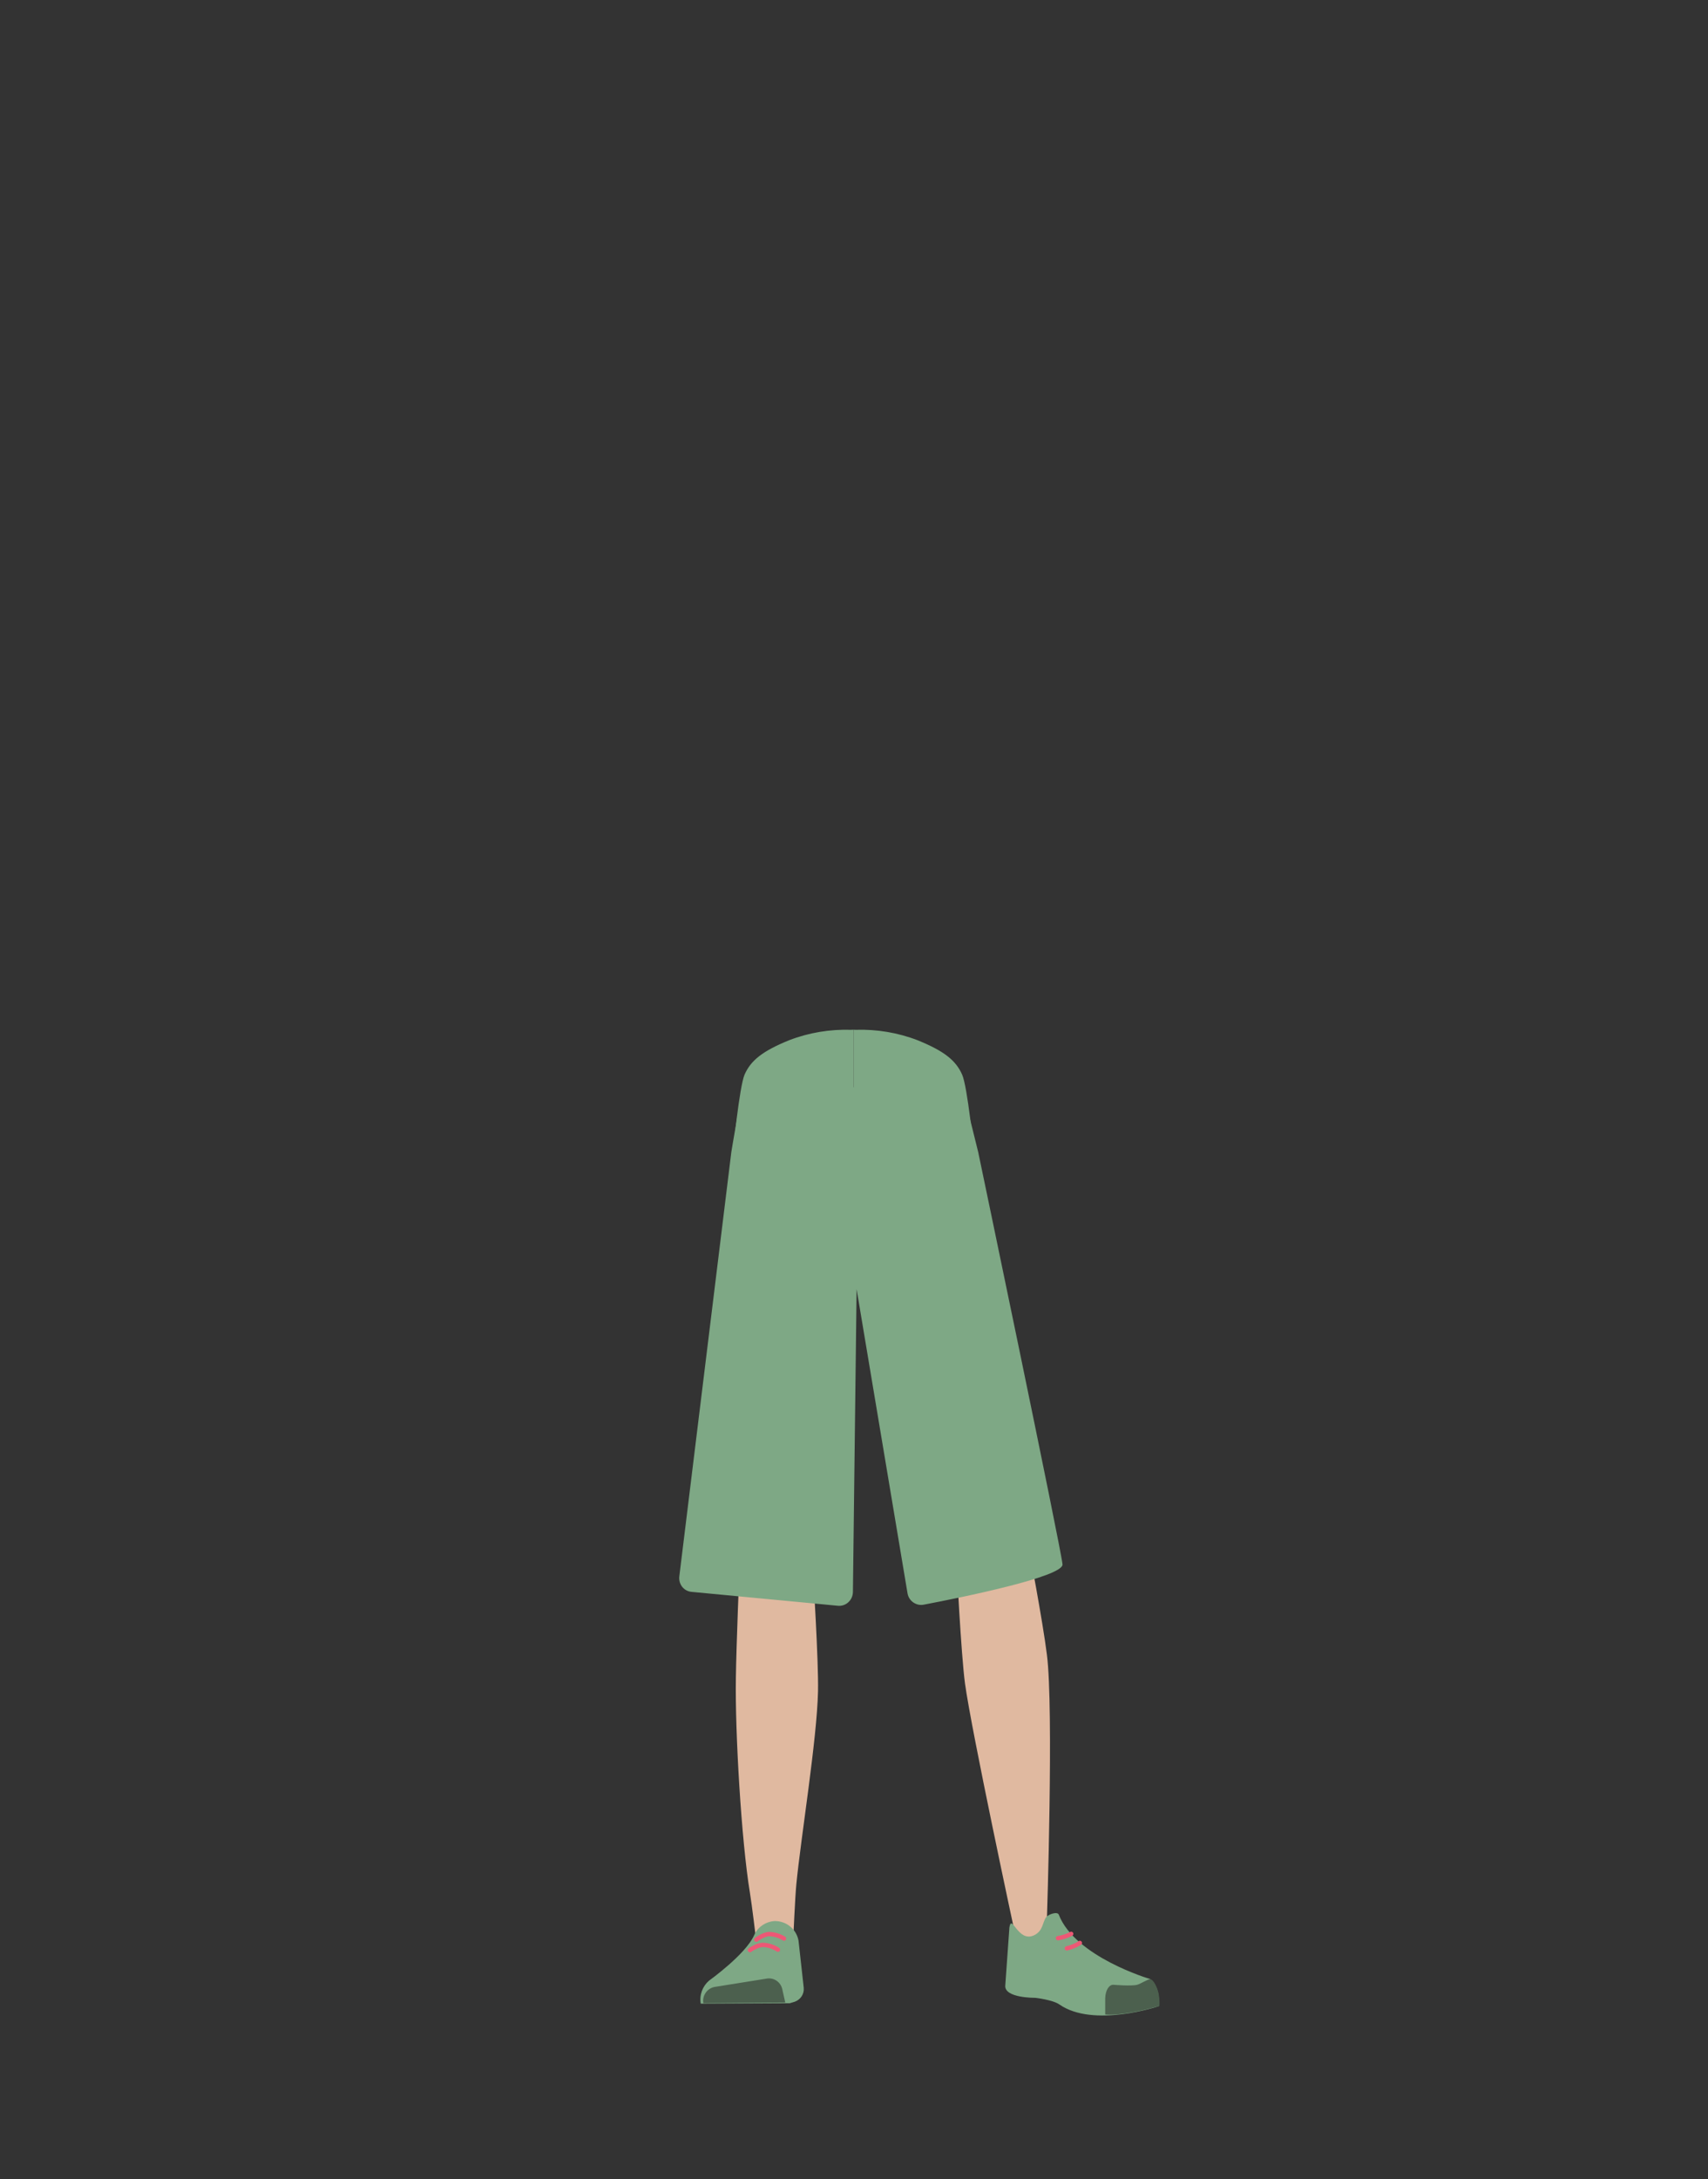 <?xml version="1.0" encoding="utf-8"?>
<!-- Generator: Adobe Illustrator 26.0.3, SVG Export Plug-In . SVG Version: 6.00 Build 0)  -->
<svg version="1.1" id="Calque_9" xmlns="http://www.w3.org/2000/svg" xmlns:xlink="http://www.w3.org/1999/xlink" x="0px" y="0px"
	 viewBox="0 0 788 1005" style="enable-background:new 0 0 788 1005;" xml:space="preserve">
<rect x="0" y="0" width="788" height="1005" fill="#333333" stroke="none"/>
<style type="text/css">
	.st0{clip-path:url(#SVGID_00000048502779068338349630000000546278466662401420_);}
	.st1{fill:#7EA885;}
	.st2{clip-path:url(#SVGID_00000098903556510003256360000001816682154570994051_);}
	.st3{fill:#FFFFFF;}
	.st4{fill:#D68F72;}
	.st5{fill:#E0B9A0;}
	.st6{fill:#4C604E;}
	.st7{fill:none;stroke:#ED5875;stroke-width:2;stroke-linecap:round;stroke-miterlimit:10;}
</style>
<g id="_Repetition_miroir_">
	<g>
		<g>
			<g>
				<defs>
					<rect id="SVGID_1_" x="338" y="474.8" width="55.8" height="119.7"/>
				</defs>
				<clipPath id="SVGID_00000098933475612347469290000018372291950405989801_">
					<use xlink:href="#SVGID_1_"  style="overflow:visible;"/>
				</clipPath>
				<g style="clip-path:url(#SVGID_00000098933475612347469290000018372291950405989801_);">
					<path class="st1" d="M422.6,479.7c12.3,5,17.7,9.2,20.6,15.9c2.4,5.4,4.6,32,4.8,38.2c0.4,14.5-24.1,43.6-35,55.8
						c-11,12.3-6.1-2.7-21.1-0.8c-16.9,2.1-54.4-38.1-54-52.6c0.2-6.2,3.3-35.2,5.6-40.6c2.9-6.6,8.3-10.9,20.6-15.9
						c9.1-3.5,18.8-5.1,28.5-4.8C392.8,474.9,408.5,474,422.6,479.7z"/>
				</g>
			</g>
		</g>
	</g>
</g>
<g id="_Repetition_miroir_2">
	<g>
		<g>
			<g>
				<defs>
					<rect id="SVGID_00000064349995875551631940000012276912083785818499_" x="393.8" y="474.8" width="55.8" height="119.7"/>
				</defs>
				<clipPath id="SVGID_00000183929916644087004560000004740223173059173506_">
					<use xlink:href="#SVGID_00000064349995875551631940000012276912083785818499_"  style="overflow:visible;"/>
				</clipPath>
				<g style="clip-path:url(#SVGID_00000183929916644087004560000004740223173059173506_);">
					<path class="st1" d="M364.9,479.7c-12.3,5-17.7,9.2-20.6,15.9c-2.4,5.4-4.6,32-4.8,38.2c-0.4,14.5,24.1,43.6,35,55.8
						c11,12.3,6.1-2.7,21.1-0.8c16.9,2.1,54.4-38.1,54-52.6c-0.2-6.2-3.3-35.2-5.7-40.6c-2.9-6.6-8.3-10.9-20.6-15.9
						c-9.1-3.5-18.8-5.1-28.5-4.8C394.8,474.9,379,474,364.9,479.7z"/>
				</g>
			</g>
		</g>
	</g>
</g>
<path class="st3" d="M340.4,726.2c1.2,10.9,8.5,19.2,16.9,19.4l0,0c8.1,0.2,15.1-7.1,16.6-17.4c0,0,8.8-73.4,9-99.7
	c0-6.2-1.6-24.9-1.6-24.9l-3.9-43.5c0,0-2.8-20.5-19.5-23c-19.3-2.9-19.6,10.5-19.6,10.5s-6.2,69-6,90.9
	C332.5,658.7,340.4,726.2,340.4,726.2z"/>
<path class="st4" d="M472.5,719.2c0.5,11-5.4,20.3-13.8,21.7l0,0c-8,1.4-16-4.8-19-14.7c0,0-19.9-71.2-24.1-97.2
	c-1-6.2-2.2-24.8-2.2-24.8l-2.7-43.5c0,0-0.4-20.7,15.8-25.7c18.6-5.8,21,7.4,21,7.4s16.6,67.3,19.7,88.9
	C470,651.2,472.5,719.2,472.5,719.2z"/>
<path class="st5" d="M357.2,708.9c-9.2,0.2-14.6,5.3-16,13.4c0,0-1.5,36.4-1.7,51.7c-0.4,24.6,2.5,74.7,6.5,99
	c0.9,5.3,2.8,21.3,2.8,21.3c0.5,4.6,4.4,8.1,9,8l0,0c4.6-0.4,8.1-4.1,8.2-8.7c0,0,0.8-18.5,1.4-24.7c2.2-22.3,9.5-66.6,10-89
	c0.3-13.5-2.3-54.8-2.3-54.8C374.1,711.6,365.1,709,357.2,708.9L357.2,708.9z"/>
<path class="st5" d="M457.2,701.9c9.1-1.1,15,3.3,17.3,11.3c0,0,6.6,34.5,8.5,49.9c3.2,24.7,0,122,0,122c-0.1,4.9-0.1,11.4-4.5,11.8
	l0,0c-4.4,0.4-9.7-1.7-10.5-6.5c0,0-19.7-91.6-22.8-114.1c-1.8-13.5-3.9-55.5-3.9-55.5C440.8,707.1,449.4,703.1,457.2,701.9
	L457.2,701.9z"/>
<path class="st1" d="M357.5,885.9L357.5,885.9c-4.2,0.2-8,2.8-9.6,6.6l0,0c-4,8.9-20.8,20.9-20.8,20.9c-3,2.6-4.5,6.6-3.8,10.6l0,0
	l41.1-0.2l2.3-0.7c2.7-1,4.4-3.6,4.1-6.5l-2.4-21.7C367.4,889.6,362.8,885.9,357.5,885.9z"/>
<path class="st6" d="M324.5,923.8L324.5,923.8c-0.6-3.5,1.7-6.8,5.1-7.5l24.4-3.9c3.2-0.4,6.2,1.7,6.9,4.9l1.4,6.2L324.5,923.8z"/>
<path class="st1" d="M477,892.5c4.3-2,3.9-6,5.6-8.3c1-1.4,5.3-2.9,5.9-1.2c7.6,19.5,42,29.6,42,29.6c3.7,3.2,4.6,7.8,4,12.6l0,0
	c0,0-30,10.1-45.7-0.8c-3.1-2.2-11.2-3.1-11.2-3.1s-14.5,0.2-13.8-5.8l1.9-26.7C466.8,882.3,469.6,895.9,477,892.5z"/>
<path class="st6" d="M534.9,925.1c0.5-7.8-3.1-12.6-4.3-12.4c-1.7,0.3-4.4,2.2-6,2.6c-2.7,0.7-10.8,0-10.8,0
	c-2.1-0.2-3.8,2.5-3.9,6.2v7.5c0,0,5,0.7,16.7-1.8C528.5,926.8,534.9,925.1,534.9,925.1z"/>
<path class="st7" d="M498.2,896c-1.8,1.2-3.9,2-6,2.5"/>
<path class="st1" d="M343.4,500.2c-0.9,0-6,31.1-6,31.1l-24,195.7c-0.4,3.6,2.1,6.8,5.7,7.1l67.4,6.4c3.7,0.4,6.9-2.5,7-6.3
	l1.7-139.7l23.5,140.3c0.6,3.5,4,5.9,7.5,5.2c17.4-3.3,64.5-12.9,64-18.6c-0.6-7-38.9-190.1-38.9-190.1l-7.1-28.7L343.4,500.2
	L343.4,500.2"/>
<path class="st7" d="M348.9,894.5c0,0,3.2-2.5,6-2.6c2.4,0.1,4.8,0.8,6.8,2.1"/>
<path class="st7" d="M346,899.3c0,0,3.2-2.4,6.1-2.4c2.4,0.1,4.8,0.9,6.8,2.2"/>
<path class="st7" d="M494.2,891.8c-1.9,1-4,1.7-6.1,2"/>
</svg>
